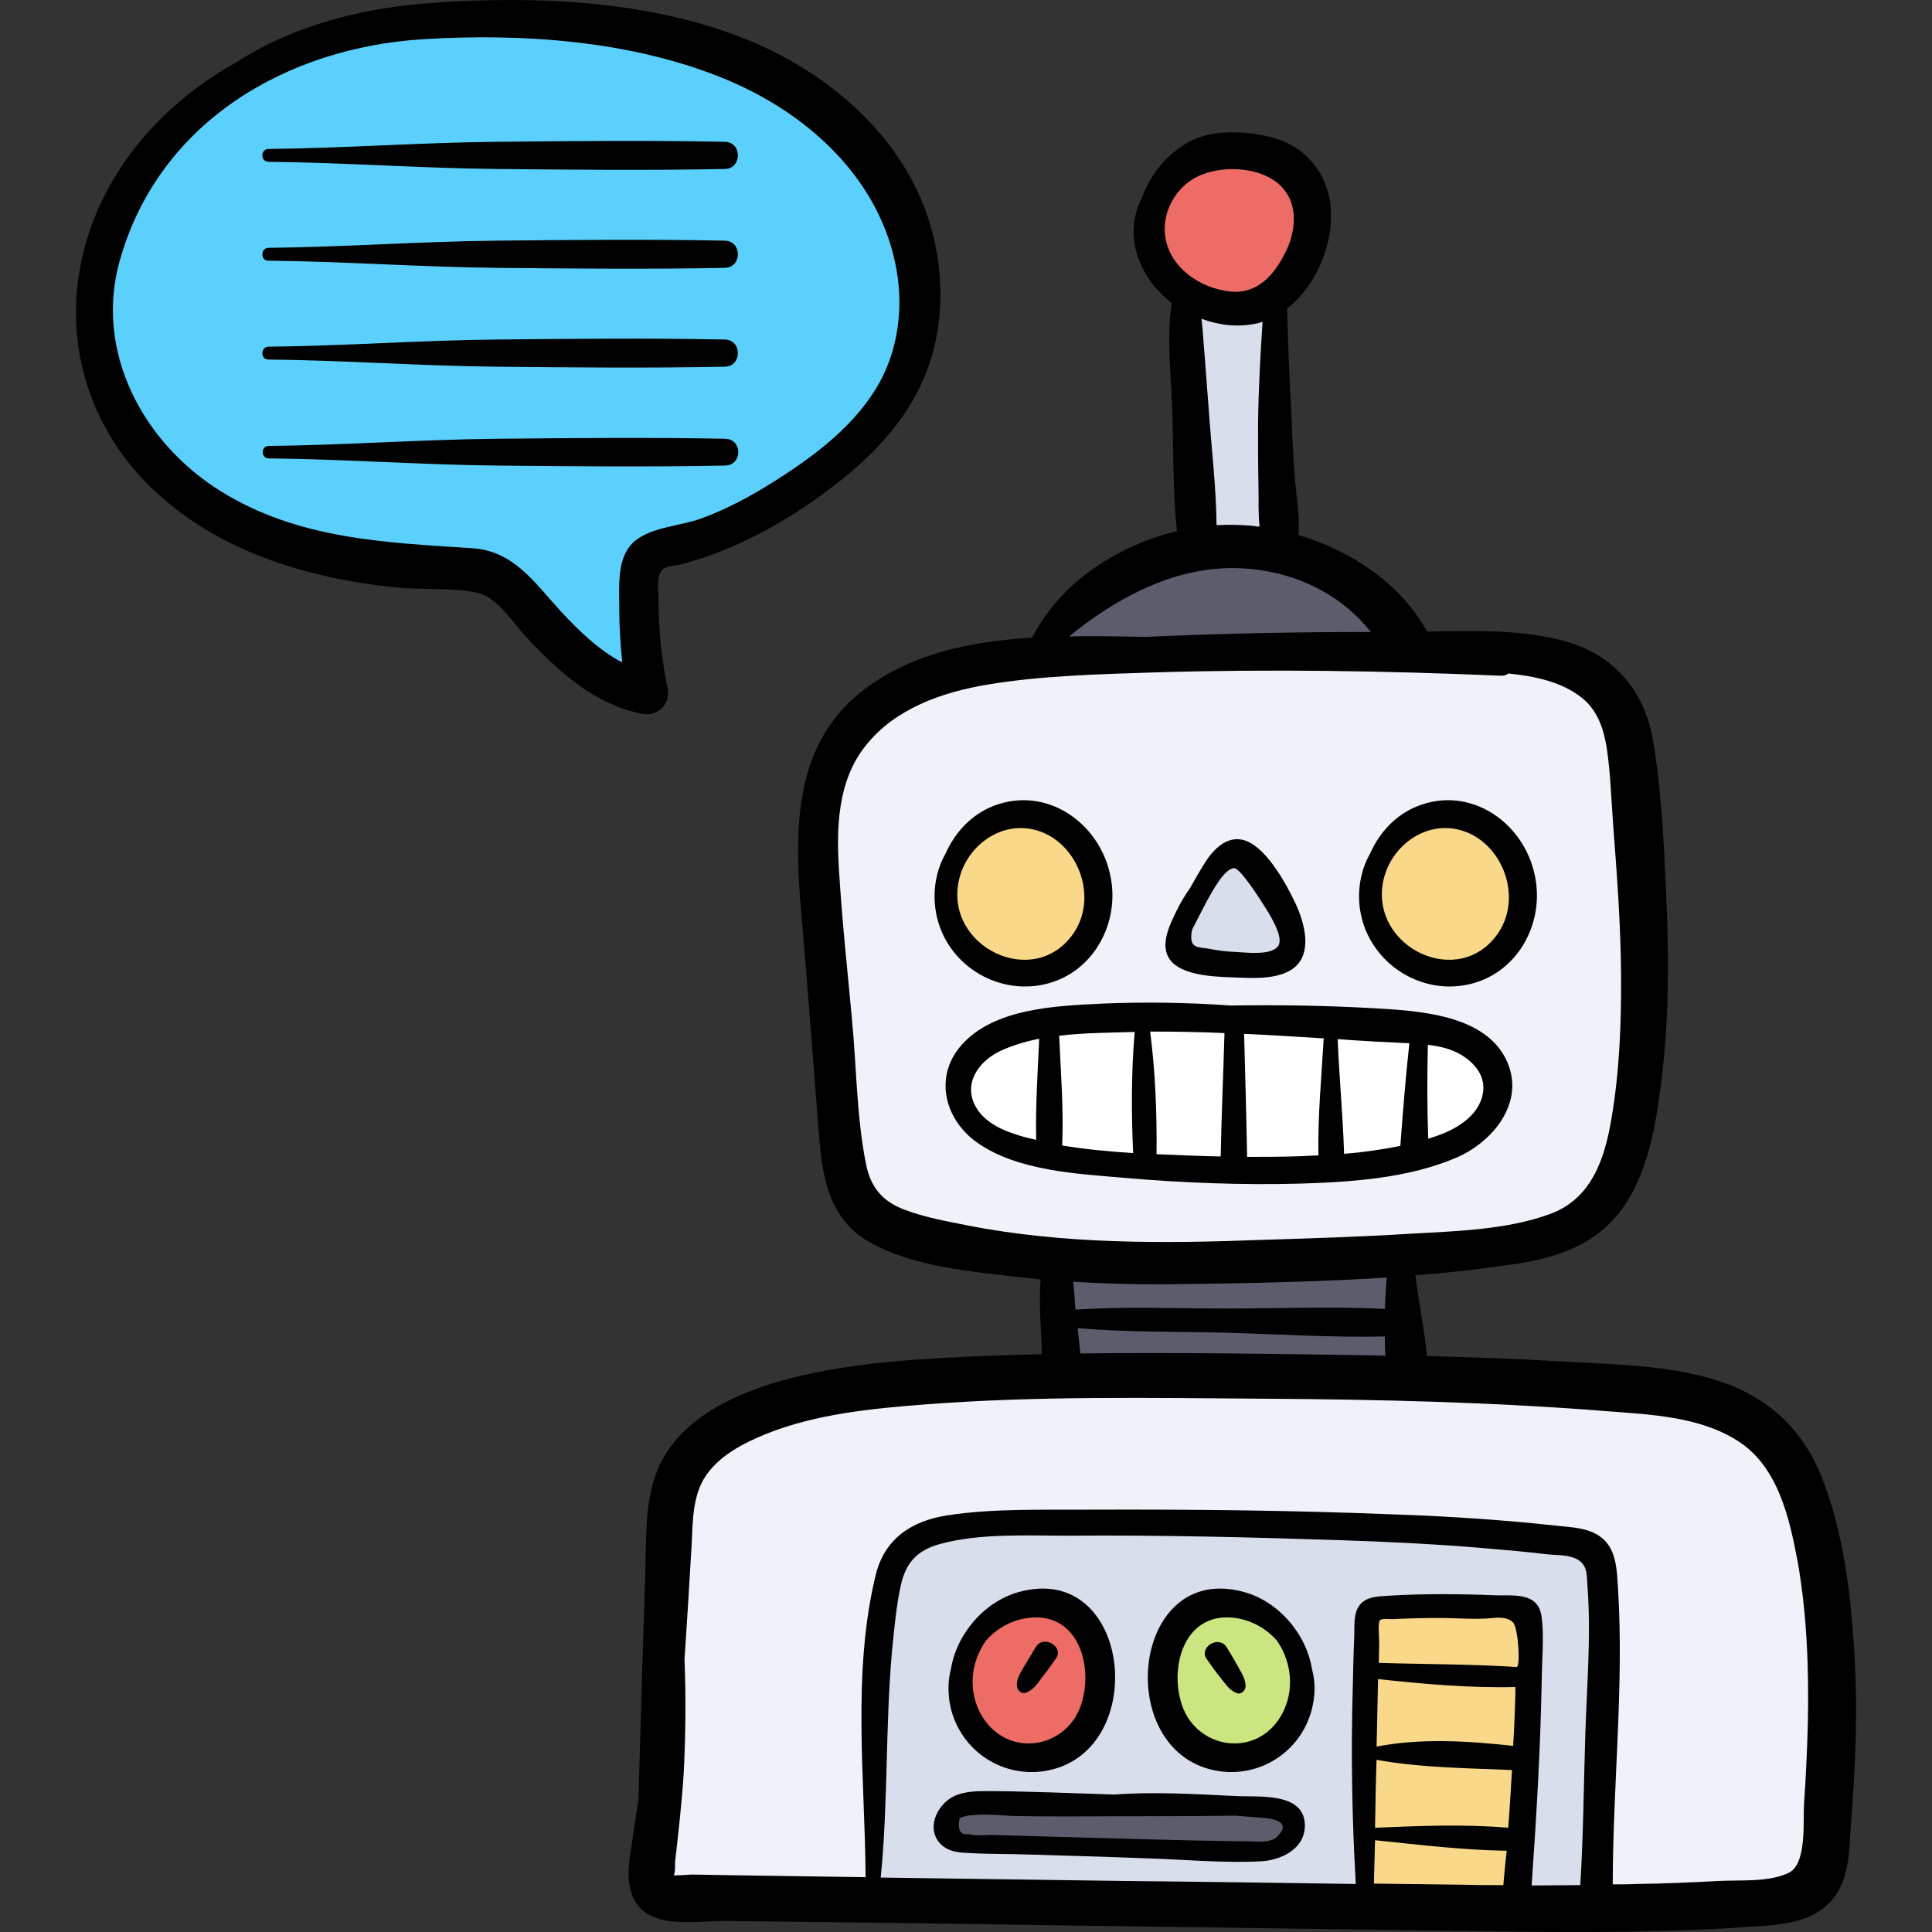 <?xml version="1.0" encoding="iso-8859-1"?>
<!-- Generator: Adobe Illustrator 19.0.0, SVG Export Plug-In . SVG Version: 6.00 Build 0)  -->
<svg version="1.1" id="Capa_1" xmlns="http://www.w3.org/2000/svg" xmlns:xlink="http://www.w3.org/1999/xlink" x="0px" y="0px"
	 viewBox="0 0 512.006 512.006" style="enable-background:new 0 0 512.006 512.006;" xml:space="preserve">
<rect x="0" y="0" width="512.006" height="512.006" fill="#333333" stroke="none"/>
<path style="fill:#5BD0FC;" d="M123.302,5.38c-12.2,0.7-23.3,2.2-35.1,5.6s-21.4,9.5-31.1,16.9c-13.5,10.3-23.8,23.4-28,40.2
	c-4,16.3-1.8,32.1,6,46.9c6,11.4,17.1,19.1,28.4,24.5c12.5,5.9,28.8,8.5,42.5,9.5c6.4,0.5,12.8,0.6,19.2,0.9c2.5,0.1,7.7-0.7,10,0.4
	c2.2,1,4.3,5.9,5.7,7.5c4,4.8,8.2,9.5,12.9,13.6c2.9,2.6,5.7,4.8,9.1,6.7c1,0.6,2.1,0.8,2.9,1.6c3.4-9.1,3.1-19.3,3.8-28.8
	c0.2-2.5-0.1-4.4,1.7-5.9c2.1-1.7,8.6-2.4,11.2-3.3c26.4-9.2,55.8-27.3,59.2-58c2.7-24-13.7-45.1-31.7-59
	c-23.1-17.7-52.1-23.7-80.7-20.3"/>
<g>
	<path style="fill:#F0F2FA;" d="M337.302,171.98c-13.6,0.3-27.3-1-41-1.1c-7.7,0-15.2,0.6-22.9,1.1c-7.2,0.4-14.7-0.2-21.8,1.5
		c-10.7,2.6-20.8,8.4-25.5,18.5c-5.7,12-7,22.8-7.4,36c-0.8,26.3,0.7,52,7.2,77.6c2.2,8.7,5.8,14.5,13.8,19
		c10.3,5.7,22.9,7.2,34.3,8.7c29.7,4.1,60.1,1.7,90,0.3c10.2-0.5,20-2.4,30-4.6c6.8-1.5,14.5-2.6,20.9-5.7
		c14.3-6.9,17.9-24.3,18.6-38.8c1-21.4,1.3-43.7,0-65c-0.6-9.7-1-20.8-3.4-30.2c-1.8-7.2-6.6-11.3-13.4-14
		c-11.9-4.7-25.4-5.9-38.1-6.9c-7.4-0.5-14.6-1-22.1-1C349.302,167.48,341.302,166.78,337.302,171.98z"/>
	<path style="fill:#F0F2FA;" d="M334.102,366.38c-34.1-5-68.8-1.6-103,1c-12.8,1-25.8,2.8-37.6,8.2c-12.5,5.7-18.4,20.5-19.7,33.4
		c-1.3,13.7-1.6,28.2-1.8,42c-0.1,11-0.9,22.5,0.3,33.5c0.5,4.1,0.7,14.2,3.4,17.8c4.7,6.1,23.1,3.6,28.8,3.1
		c28.3-2.4,56.8-1.5,85.1-1.4c27.4,0.1,54.9-3.7,82.2-1.4c4,0.3,8,0.7,11.9,1.1c9.2,0.8,18.4,0.9,27.6,0.3
		c10.5-0.7,22.2-1.3,32.7-0.4c8.7,0.7,16.2,1.5,25-0.8c3.1-0.8,6.7-0.8,9.5-2.2c10.1-5.2,7.5-14.3,7-23.3
		c-0.7-12.9-2.9-25.6-3.8-38.5c-0.9-13.3-2.2-27.4-5.2-40.5c-2.6-11.5-9-19.4-19.6-24.4c-14.5-6.9-32.4-8.6-48.2-10
		C384.502,361.88,360.802,365.78,334.102,366.38z"/>
</g>
<path style="fill:#D8DEEC;" d="M232.002,491.98c-0.2-7.5-0.8-14.4,0-21.9c0.8-8,1.7-16,2.3-24.1c0.5-6.3,0.8-12.7,1.7-19
	c1-6.5,0.7-13.3,6.1-18c4.2-3.7,10.9-6.2,16.5-6c4.5,0.2,8.8,2.2,13.3,2.8c7.8,1,16.1,0.2,24,0c24.8-0.8,49.7-1.5,74.5-0.4
	c13.9,0.6,27.8,0.5,41.6,2.1c4,0.5,9.9-0.5,12.5,3c5.8,7.7,1.7,20.5,0.9,29c-1.7,18.8-1.1,37.8-1.1,56.7c0,5.5,1.2,7.6-4.8,8
	c-24.6,1.5-49.7,0.8-74.3,0c-36.3-1.2-72.8,2.9-108.9-2.5C229.902,500.68,232.202,497.78,232.002,491.98z"/>
<path style="fill:#5B5D6D;" d="M279.802,333.28c-0.3,5.8,0.8,11.5,1,17.2c0.2,3.9-1.6,12.2,0.5,15.8c1.9,3.2,4.4,1.9,7.5,1.5
	c21.9-2.8,43.9-2.1,65.9-2.7c3.8-0.1,7.6-0.8,11.5-0.7c1.1,0,6,1.1,6.9,0.3c0.8-0.7,0.3-2.8,0.3-3.7c0.1-5.9-0.8-11.8-1.6-17.7
	c-0.5-4-0.5-8-0.5-12c-12.5,1.7-25.3,1.7-37.9,2.4C315.702,334.58,297.902,335.08,279.802,333.28z"/>
<path style="fill:#D8DEEC;" d="M313.902,84.58c-0.6,19.6,1.2,39.9,4,59.3c5.1-3,16.1-4.5,21.7-2.2c1.2-15.1-3.8-30.2-2.4-45.4
	c0.4-4.6,1.8-9.6,0.3-14.1C330.002,82.38,323.002,83.68,313.902,84.58z"/>
<path style="fill:#ED6D66;" d="M325.402,39.28c-4.6-1.5-11.1,5.1-13.9,8.4c-4.7,5.6-5.8,9.7-5,16.7c1.3,10.6,9.8,15.9,20,16.3
	c11.4,0.5,18.4-5.8,22-16.5c1.7-5,1.6-11.4-1.5-15.9c-2.3-3.4-6.2-4.1-9.6-6C334.802,40.88,331.802,37.48,325.402,39.28z"/>
<g>
	<path style="fill:#F9D889;" d="M263.402,217.98c-10.5,6.4-16.3,21-9.3,31.8c5.2,8.1,15.8,12.8,25.1,8.3c9.8-4.8,12.8-18,10.7-27.9
		C287.302,218.48,272.602,208.58,263.402,217.98z"/>
	<path style="fill:#F9D889;" d="M376.602,218.38c-11.3,5-13.6,19.6-8.5,30c4.2,8.6,13.5,10.5,22.2,8.3c9.6-2.4,13.4-11.8,13.8-21.2
		c0.2-4.8-0.3-9.7-3.3-13.6C396.702,216.28,387.002,212.98,376.602,218.38z"/>
</g>
<path style="fill:#D8DEEC;" d="M324.402,227.08c-4.9,3.9-7.9,12.2-10.5,17.6c-1.3,2.7-3.2,5.8-3.1,8.9c5.3,2.5,12.9,0.8,18.6,1.1
	c3.4,0.2,7.4,1.5,10.6-0.1c4.9-2.3,0.1-9.2-1.7-13.5c-1.6-3.9-3.8-6.5-5.9-9.9C331.502,229.48,331.402,226.28,324.402,227.08z"/>
<path style="fill:#FFFFFF;" d="M354.302,272.38c-15.7-4.6-32-2.8-48.2-2.8c-12.2,0-27-1.9-38.7,2c-3.8,1.3-9.9,4.7-11.8,8.6
	c-1.9,3.9-0.6,11,0.8,14.9c5.2,13.9,27.1,12.3,39.2,13.2c13.1,0.9,26,1.8,39.1,1.7c11.8,0,23.4-2.6,35.1-3.5
	c5.6-0.4,12.5,0,17.4-2.8c5-2.9,8.9-9.4,9.1-15.3c0.3-5.9-4.8-12.3-9.8-14.9c-5.3-2.8-11.1-3.2-17-3.7c-5-0.5-9.9-1.1-14.9-0.3
	c-2.9,0.4-5.9,1.9-8.8,1.2"/>
<path style="fill:#ED6D66;" d="M265.502,427.08c-2.8,0.7-5.4,5.4-7,7.8c-3.7,5.9-5.5,11-3.7,17.7c3.5,12.6,16.4,19.5,28.3,12.8
	c9.2-5.2,10.6-21.4,7.3-30c-1.7-4.6-4.5-9.3-9.6-10.8C276.202,423.18,270.402,426.38,265.502,427.08z"/>
<path style="fill:#CBE580;" d="M315.602,429.18c-11.8,6.9-10.6,28.9,0.4,36.3c7.3,5,18.5,1.1,23.9-5.1c5.3-6,7.3-18.1,3.3-24.9
	c-2.1-3.6-4.5-5.2-8.2-7.1C328.502,424.98,324.502,425.28,315.602,429.18z"/>
<path style="fill:#F9D889;" d="M364.102,428.08c0,15.8-0.8,31.5-1.4,47.3c-0.2,4.9,0.2,9.8,0.4,14.7c0.3,5-0.8,11.3,0.8,16.1
	c10.9,0.1,24.7,3,35.5-0.4c2-0.6,1.7,0,2.7-1.5c0.9-1.3,0.2-7.2,0.2-8.1c0.1-4.7,0.6-9.4,0.9-14.1c1.1-18.5,1.4-37.2,1.6-55.7
	C393.402,425.58,381.802,428.08,364.102,428.08z"/>
<g>
	<path style="fill:#5B5D6D;" d="M340.702,482.78c-0.3-5.4-10.1-4.8-13.6-4.9c-8.8-0.3-17.5-0.1-26.3-0.7
		c-14.2-0.9-28.9-0.4-43.1,0.7c-4.3,0.3-10.3,5.4-4.8,9.4c2.1,1.6,9.1,1.1,11.7,1.5c4.4,0.7,8.8,1,13.2,1.3
		c16.3,1,31.7,1.3,47.9-0.8C330.002,488.88,346.902,490.38,340.702,482.78z"/>
	<path style="fill:#5B5D6D;" d="M277.602,170.48c-0.6,0.9-1.1,1.8-1.8,2.6c2-4.6,7.9-9.1,11.8-12.1c5.8-4.4,13.1-8.6,20-11
		c12.2-4.2,25.4-4.2,38.1-2.1c5.1,0.8,8.9,2.5,13.4,5c3.4,1.9,6.3,2.6,9.1,5.4c3.5,3.6,9.7,11.7,6.4,16.9c-2.7-0.1-5.4-0.7-8.1-0.7
		c-11.6-0.2-23.1,0.6-34.7,0.3c-10.9-0.3-21,0.2-31.9,1.5c-5.6,0.7-15.3,3.2-20.6,0.3"/>
</g>
<path d="M71.102,42.88c20.2,0.2,40.3,1.7,60.5,1.9s40.4,0.4,60.5,0c4.6-0.1,4.6-7.1,0-7.2c-20.2-0.4-40.4-0.2-60.5,0
	c-20.2,0.2-40.4,1.7-60.5,1.9C69.002,39.58,69.002,42.78,71.102,42.88z"/>
<path d="M71.102,69.08c20.2,0.2,40.3,1.7,60.5,1.9c20.2,0.2,40.4,0.4,60.5,0c4.6-0.1,4.6-7.1,0-7.2c-20.2-0.4-40.4-0.2-60.5,0
	c-20.2,0.2-40.4,1.7-60.5,1.9C69.002,65.78,69.002,69.08,71.102,69.08z"/>
<path d="M275.702,261.08c13.7-2.4,21.4-16.3,18.5-29.3c-3-13.9-17-23.6-30.9-18.2c-5.9,2.3-10.2,7-12.7,12.6
	c-2.5,4.4-3.4,9.6-2.7,14.7C249.702,254.18,262.502,263.38,275.702,261.08z M254.102,233.38c1.7-8,9.1-14.5,17.5-13.9
	c12.8,1,20.1,17.1,13,27.7C274.202,262.58,250.302,250.98,254.102,233.38z"/>
<path d="M388.202,261.08c13.7-2.4,21.4-16.3,18.5-29.3c-3-13.9-17-23.6-30.9-18.2c-5.9,2.3-10.2,7-12.7,12.6
	c-2.5,4.4-3.4,9.6-2.7,14.7C362.302,254.18,375.102,263.38,388.202,261.08z M366.602,233.38c1.7-8,9.1-14.5,17.5-13.9
	c12.8,1,20.1,17.1,13,27.7C386.702,262.58,362.902,250.98,366.602,233.38z"/>
<path d="M328.302,259.08c5,0.2,13,0.5,16.2-4.3c2.9-4.3,0.8-11.2-1.2-15.4c-2.4-5.1-7.2-13.8-12.5-16.3c-5-2.3-9,1.6-11.5,5.6
	c-1.4,2.2-2.7,4.5-4,6.8c-1.3,1.8-2.4,3.7-3.4,5.7c-2,4.1-5.1,10.1-1.1,14C314.702,258.88,323.302,258.88,328.302,259.08z
	 M316.102,245.98c1.3-2.4,2.5-4.9,3.8-7.3c1.1-1.9,4.5-8.6,7.2-8.6c1.6,0,7,8.5,7.7,9.6c1.2,1.9,5.5,8.4,4,10.9
	c-1.7,2.8-8.8,1.8-11.4,1.7c-2.5-0.1-4.9-0.4-7.3-0.9c-2.4-0.4-4.5-0.1-4.4-3.2C315.702,247.48,315.802,246.68,316.102,245.98z"/>
<path d="M344.302,313.68c13.7-0.4,28.9-1.4,41.7-6.9c9.5-4.1,18.1-14.4,13.5-25.2c-5.5-12.9-23.9-13.7-35.7-14.4
	c-12.5-0.7-25.1-0.9-37.6-0.7c-11.4-0.8-22.9-1-34.3-0.5c-12.1,0.6-28.6,1.2-37.2,11.1c-7.2,8.3-4.4,19.5,4.1,25.6
	c10.7,7.7,26.9,8.4,39.6,9.5C313.502,313.48,329.002,314.08,344.302,313.68z M274.602,302.08c-1.1-0.3-2.2-0.5-3.3-0.8
	c-4.9-1.4-10.4-3.5-12.9-8.3c-3.2-6.3,1.4-12.1,7-14.6c3.1-1.4,6.5-2.4,10-3.1C275.002,284.18,274.402,293.18,274.602,302.08z
	 M300.302,305.58c-6.3-0.4-12.6-1-18.8-2c0,0,0,0,0-0.1c0.4-9.6-0.4-19.4-0.8-29c6.7-0.8,13.7-0.8,20-1
	C299.802,284.08,299.802,294.98,300.302,305.58z M323.502,306.48c-4.9-0.1-9.7-0.3-14.6-0.5c-0.8,0-1.6-0.1-2.4-0.1
	c0.1-10.8-0.3-21.8-1.7-32.5c6.6,0,13.2,0.1,19.7,0.4C324.202,284.68,323.702,295.58,323.502,306.48z M378.402,276.88
	c2.3,0.3,4.5,0.7,6.7,1.6c4.1,1.7,8.3,5.4,8,10.2c-0.4,6.5-6.7,10.4-12.2,12.3c-0.8,0.3-1.6,0.5-2.4,0.8
	C378.202,293.48,378.202,285.18,378.402,276.88z M373.502,276.48L373.502,276.48c-1,9-1.7,18.1-2.4,27.2c-4.9,1-9.9,1.7-14.9,2.1
	c-0.3-10.1-1.3-20.2-1.7-30.4C360.802,275.88,367.202,276.18,373.502,276.48z M329.702,273.98c7,0.3,14.1,0.8,21.1,1.2
	c-0.6,10.3-1.6,20.7-1.4,31c-1.4,0.1-2.7,0.1-4.1,0.2c-4.9,0.2-9.9,0.2-14.8,0.2C330.302,295.78,330.002,284.88,329.702,273.98z"/>
<path d="M277.802,469.18c27.1-5.5,22-55.4-7.7-47.3c-9.2,2.5-16.6,11.1-18.1,20.5c-0.7,2.6-0.8,5.4-0.4,8.4
	C253.502,463.28,265.302,471.68,277.802,469.18z M261.302,434.78c3-3.4,7.2-5.7,12-6.1c12.7-1,16.5,13.2,13.2,23.1
	c-3.7,11.2-18.2,14.1-25.4,4.3C256.302,449.48,256.902,440.98,261.302,434.78z"/>
<path d="M271.902,448.58c2-0.8,3-2.3,4.2-4c1.3-1.6,2.5-3.3,3.7-5c2.3-3.1-3.2-6.5-5.3-3.1c-1,1.7-2,3.3-3,5c-0.9,1.6-2.1,3.2-2,5.2
	C269.502,447.88,270.702,449.08,271.902,448.58z"/>
<path d="M329.602,421.88c-29.7-8.1-34.8,41.8-7.7,47.3c12.5,2.5,24.3-5.9,26.2-18.4c0.5-3,0.3-5.8-0.4-8.4
	C346.202,432.98,338.802,424.38,329.602,421.88z M338.602,456.08c-7.1,9.8-21.7,6.9-25.4-4.3c-3.3-9.9,0.5-24.1,13.2-23.1
	c4.8,0.4,9,2.7,12,6.1C342.702,440.98,343.302,449.48,338.602,456.08z"/>
<path d="M325.102,436.58c-2.1-3.4-7.5,0-5.3,3.1c1.2,1.7,2.4,3.4,3.7,5c1.3,1.6,2.2,3.2,4.2,4c1.2,0.5,2.4-0.7,2.4-1.8
	c0-2-1.1-3.5-2-5.2C327.102,439.88,326.102,438.18,325.102,436.58z"/>
<path d="M327.602,475.98c-10.7-0.5-21.6-1.2-32.3-0.4c-6-0.2-12-0.4-17.9-0.6c-4.6-0.1-9.3-0.3-14-0.3c-3.5,0-7.5-0.2-10.7,1.4
	c-4.6,2.3-7.5,9-3.1,12.9c2,1.8,4.6,2,7.2,2.1c5.3,0.3,10.7,0.2,16,0.4c10.3,0.3,20.7,0.6,31,1c10,0.3,20.2,1.3,30.1,0.8
	c5.4-0.2,12-3.2,11.9-9.6C345.702,474.88,333.502,476.28,327.602,475.98z M338.302,486.88c-1.7,1.6-5.4,1.1-7.5,1.1
	c-18-0.2-36-0.8-54.1-1.3c-4.7-0.1-9.3-0.3-14-0.4c-1.6,0-4.5,0.3-6-0.2c-2.2,0.3-3-1.1-2.4-4.2c1-0.5,2-0.8,3.1-0.8
	c3.9-0.5,8.1,0.1,12,0.2c4.7,0.1,9.3,0.1,14,0.1c14.7-0.1,29.4,0,44.1-0.2c2.1,0.2,4.2,0.3,6.2,0.5
	C334.902,481.78,343.502,481.98,338.302,486.88z"/>
<path d="M176.902,182.28c-1.6-7.8-2.4-15.7-2.4-23.6c0-2.5-0.7-6.5,1.4-8c1-0.7,3.4-0.8,4.6-1.1c2.2-0.6,4.4-1.3,6.6-2
	c12.2-4.3,23.6-10.9,33.8-18.8c10.1-7.7,19-16.9,24-28.7c4.8-11.3,5.4-24,2.8-36c-5.4-24.8-25.4-43.2-48.1-52.9
	c-26.3-11.1-57.2-12.4-85.4-10.4c-17.9,1.3-36.5,5.9-51.5,15.7c-19.2,10.6-34.8,28-40.4,49.6c-5.9,22.5,0.4,45.7,16.8,62.2
	c17.4,17.5,41.7,24.9,65.8,27.4c6.9,0.7,14.3,0,21.1,1.3c5.7,1,9.8,8,13.6,12c8.5,9.1,18.1,17.8,30.7,20.2
	C174.402,189.88,177.802,186.58,176.902,182.28z M164.102,160.68c0,5,0.3,9.9,0.8,14.9c-6.2-3.3-11.4-8.3-16.3-13.6
	c-6.9-7.5-12.4-16-23.5-16.7c-23.2-1.5-46.2-2.4-66.6-15.1c-20.6-12.8-33.5-36.9-26.8-61c10.3-36.8,44.2-56.6,80.6-58.8
	c26.4-1.6,55.1,0.4,79.7,10.5c21.2,8.7,40.2,25.4,45.2,48.6c2.5,11.5,1,23.9-5.3,33.9c-6.5,10.4-17,18.1-27.2,24.5
	c-5.9,3.7-12.2,7.1-18.8,9.5c-5.4,2-12.8,2.2-17.4,5.8C163.402,147.18,164.102,154.88,164.102,160.68z"/>
<path d="M491.302,435.98c-1-14.9-3-30.7-8.6-44.7c-5-12.6-14.3-21.1-27.2-25.3c-13.3-4.3-28.2-4.4-42-5.2
	c-11.7-0.7-23.5-1.1-35.3-1.4c-0.8-7.2-2.2-14.3-3.1-21.4c8.9-0.7,17.7-1.7,26.4-3c11.7-1.7,22.4-5.5,29.2-15.8
	c6.8-10.3,8.5-23.5,9.9-35.5c1.7-15,1.7-30.3,1-45.4c-0.6-13.9-1.2-28.2-3.5-41.9c-2.2-13.2-10.3-22.8-23.2-26.4
	c-11.7-3.3-24.5-2.8-36.7-2.6c-6.9-12.6-20-21.4-34.1-25.6c0.4-4.8-0.5-9.8-0.9-14.5c-0.4-5.3-0.7-10.6-0.9-15.9
	c-0.5-9.9-1-19.8-1.2-29.6c9.1-7.1,13.9-21.4,10.6-31.6c-2.2-6.9-7.4-11.8-14.4-13.7c-6.6-1.8-15.9-2.3-22,1
	c-5.8,3.1-10.2,8.4-12.5,14.5c-1.9,3.6-2.8,7.7-2.2,12.2c0.5,3.6,2,7,4,9.9c0.2,0.3,0.4,0.6,0.6,0.9l0.1,0.1
	c0.2,0.3,0.4,0.5,0.6,0.8c1.4,1.6,2.9,3.1,4.6,4.4c-1.4,9.4-0.1,19.9,0.2,29.3c0.3,10.3,0.1,20.9,1.2,31.2c-6.1,1.4-12,3.8-17.4,6.9
	c-9.3,5.4-16.1,12.1-21,21.3c-16.4,1-32.6,4.3-45.3,14.4c-21.8,17.4-16.7,46.5-14.8,70.9c1.2,15.3,2.4,30.7,3.6,46
	c0.9,11.6,2.6,23,13.8,29.1c11.6,6.4,26.7,7.6,39.6,9.1c1.8,0.2,3.6,0.4,5.4,0.6c-0.6,6.4,0.2,13.5,0.3,19.8
	c-4.4,0.1-8.8,0.2-13.3,0.4c-17.6,0.7-35.9,1.6-53,5.9c-14.5,3.7-31.3,11-36.3,26.4c-2.7,8.1-2.2,17.3-2.5,25.7
	c-0.3,9.4-0.6,18.9-0.9,28.3c-0.3,10.4-0.6,20.8-0.9,31.3c-0.7,4.9-1.5,9.8-2.2,14.7c-0.9,5.7-0.8,12.5,4.9,15.8
	c5.6,3.2,14.6,1.6,20.8,1.7c8.7,0.1,17.5,0.2,26.2,0.3c16.8,0.2,33.6,0.4,50.4,0.7c33.6,0.5,67.1,0.9,100.7,1.4
	c32.7,0.4,65.8,1.4,98.4-1.2c5.8-0.5,12-1.5,16.3-5.9c5.5-5.5,5.3-13.6,5.8-20.8C491.802,467.78,492.402,451.88,491.302,435.98z
	 M308.702,61.78c-0.4-5.3,2.2-10.6,6.5-13.7c6.5-4.8,20-4.5,25.2,2.3c3.7,4.7,2.8,11.4,0.3,16.4c-2.9,5.9-7.3,11.1-14.4,10.5
	C318.102,76.58,309.402,70.68,308.702,61.78z M333.502,128.28c0.1,3.7-0.1,7.6,0.3,11.3c-2.8-0.4-5.7-0.5-8.4-0.5c-1,0-2,0.1-3,0.1
	c-0.1-9.9-1.3-19.9-2-29.7c-0.4-5.3-0.8-10.5-1.2-15.8c-0.3-3.1-0.4-6.2-0.8-9.2c4.6,1.7,9.5,2.3,14.3,1.3c0.7-0.1,1.3-0.3,1.9-0.5
	c-0.6,9-1.1,18-1.2,27.1C333.402,117.78,333.402,122.98,333.502,128.28z M324.702,150.58c8.6-0.3,17.2,1.5,24.8,5.5
	c5.7,3,10.1,6.8,13.8,11.4c-19.9,0-39.8,0.4-59.7,1.3c-6.6-0.1-13.4-0.3-20.3-0.1C295.202,158.98,309.402,151.18,324.702,150.58z
	 M256.002,324.68c-5.4-1.1-11.1-2.1-16.3-4.1c-5.9-2.2-9-6-10.2-12.1c-2.5-12.4-2.5-25.6-3.7-38.2c-1.2-12.9-2.6-25.9-3.4-38.8
	c-0.8-11.7-0.6-24.6,7.2-34.1c7.7-9.6,20-13.9,31.8-15.9c14.8-2.5,30.2-2.8,45.1-3.3c30.5-0.9,60.9-0.4,91.4,0.9
	c0.8,0,1.3-0.2,1.8-0.6c7,0.7,14.3,2.2,19.7,6.6c4,3.3,5.6,8.1,6.4,13.1c1,6.7,1.2,13.6,1.7,20.3c1,13.2,2,26.4,2.1,39.6
	c0.1,12.9-0.4,26-2.6,38.7c-1.8,10.5-5.3,20.9-16.1,24.9c-11.6,4.3-25.3,4.6-37.6,5.3c-12.9,0.8-25.8,1.2-38.7,1.6
	C308.302,329.58,281.802,329.78,256.002,324.68z M367.002,346.88c-14-0.7-28.2-0.1-42.2-0.1c-13.2,0-26.6-0.6-39.8,0.3
	c0,0,0,0,0-0.1c-0.2-2.4-0.3-4.9-0.6-7.3c9.9,0.6,19.8,0.8,29.7,0.6c17.7-0.2,35.6-0.6,53.4-1.7
	C367.302,341.38,367.102,344.18,367.002,346.88z M367.202,359.28c-1.3,0-2.5-0.1-3.8-0.1c-25.7-0.4-51.4-0.8-77.1-0.5
	c-0.2-2.2-0.5-4.5-0.7-6.7c13,1.1,26.3,0.9,39.3,1.2c14,0.4,28.1,1.3,42.1,1C367.002,355.88,367.002,357.58,367.202,359.28z
	 M398.402,499.58c-3.4,0-6.9,0-10.3-0.1c-8-0.1-16-0.2-24-0.3c0.1-3.8,0.2-7.6,0.3-11.5c11.6,1.2,23.2,2.6,34.9,2.8
	C398.902,493.58,398.702,496.58,398.402,499.58z M399.702,484.38c-11.7-1-23.6-0.5-35.3,0c0.1-6,0.2-12,0.4-18
	c11.7,2.1,24,2.2,35.9,2.7C400.402,474.18,400.102,479.28,399.702,484.38z M401.402,454.68c-0.1,2.7-0.2,5.3-0.4,8
	c-11.8-1.3-24.5-2.1-36.2,0.2c0-1.3,0.1-2.5,0.1-3.8c0.1-4.7,0.2-9.4,0.3-14.1c12,1.3,24.3,2.4,36.4,2.1
	C401.602,449.58,401.502,452.18,401.402,454.68z M401.902,441.78c-12.1-0.8-24.4-0.7-36.5-1.1c0-1.8,0.1-3.6,0.1-5.4
	c0-1.1-0.4-5.4,0.2-5.9c0.8-0.6,2.6-0.2,3.6-0.3c4-0.2,8-0.3,12.1-0.3c4.8,0,9.6,0.5,14.4,0c1.8-0.2,3.8-0.1,5.1,1.1
	C402.402,431.28,403.002,441.88,401.902,441.78z M420.102,460.48c-0.4,13-0.5,26.1-1.3,39.1c-4.3,0-8.6,0.1-12.9,0.1
	c1.3-18.6,2.4-37.2,2.7-55.9c0.1-4.6,0.5-9.4,0.1-13.9c-0.2-2.2-0.5-4.3-2.5-5.7c-2.6-1.8-6.9-1.3-9.8-1.4
	c-4.7-0.2-9.4-0.3-14.1-0.3s-9.4,0.1-14.1,0.4c-2.7,0.2-5.9,0.1-7.8,2.4c-1.8,2.2-1.4,5.6-1.5,8.2c-0.2,4.6-0.3,9.2-0.4,13.8
	c-0.5,17.3-0.2,34.7,0.8,52c-20.6-0.3-41.1-0.6-61.7-0.8c-21.4-0.3-42.8-0.6-64.2-0.9c2-20,1.2-40.1,3-60.1
	c0.6-5.9,1.1-11.9,2.4-17.7c1.4-5.9,4.5-9,10.3-10.6c10.7-2.9,23-2.2,34-2.2c24.1-0.2,48.3,0.4,72.4,1.2c12.2,0.4,24.4,1,36.6,2
	c5.9,0.5,11.8,1,17.7,1.7c2.4,0.3,5.2,0.1,7.4,1c3.5,1.4,3.3,4.1,3.5,7.5C421.702,433.48,420.502,447.08,420.102,460.48z
	 M479.102,456.88c-0.2,7-0.5,14-1,21c-0.3,4.6,0.8,16-4,18.4c-5.2,2.6-13,1.9-18.6,2.2c-7.3,0.4-14.5,0.7-21.8,0.8
	c-2.1,0.1-4.2,0.1-6.3,0.1c0-26,3-52.3,1.4-78.3c-0.3-4.4-0.3-9.7-3.7-13c-3.4-3.3-8.7-3.3-13.1-3.8c-13.8-1.5-27.6-2.4-41.4-2.9
	c-27-1.1-54.2-1.4-81.2-1.3c-12.6,0.1-25.8-0.4-38.3,1.5c-9.7,1.5-16.8,6.3-19.1,16.1c-6.2,25.9-2.8,53.3-2.6,79.8
	c-11.4-0.2-22.7-0.3-34.1-0.5c-4-0.1-8.1-0.1-12.1-0.2c-0.5,0-3.4,0.3-4.7,0.2c0.5-0.5,0.4-3.1,0.4-3.5c0.9-7.9,1.8-15.8,2.3-23.7
	c0.5-10.1,0.6-20.1,0.2-30.1c0.7-10.1,1.3-20.3,1.9-30.4c0.3-6.2,0.2-13.1,3.9-18.4s10-8.5,15.9-10.9c13.3-5.3,28-6.7,42.2-7.8
	c30-2.3,60.2-1.7,90.2-1.5c30.1,0.2,60.3,0.9,90.3,3.3c11.6,0.9,24.5,1.4,34.6,7.8c10.9,6.8,13.9,20.8,16.1,32.6
	C478.902,428.28,479.402,442.68,479.102,456.88z"/>
<path d="M71.102,95.28c20.2,0.2,40.3,1.7,60.5,1.9c20.2,0.2,40.4,0.4,60.5,0c4.6-0.1,4.6-7.1,0-7.2c-20.2-0.4-40.4-0.2-60.5,0
	c-20.2,0.2-40.4,1.7-60.5,1.9C69.002,91.98,69.002,95.28,71.102,95.28z"/>
<path d="M192.202,116.28c-20.2-0.4-40.4-0.2-60.5,0c-20.2,0.2-40.4,1.7-60.5,1.9c-2.1,0-2.1,3.3,0,3.3c20.2,0.2,40.3,1.7,60.5,1.9
	c20.2,0.2,40.4,0.4,60.5,0C196.802,123.28,196.802,116.38,192.202,116.28z"/>
<g>
</g>
<g>
</g>
<g>
</g>
<g>
</g>
<g>
</g>
<g>
</g>
<g>
</g>
<g>
</g>
<g>
</g>
<g>
</g>
<g>
</g>
<g>
</g>
<g>
</g>
<g>
</g>
<g>
</g>
</svg>
